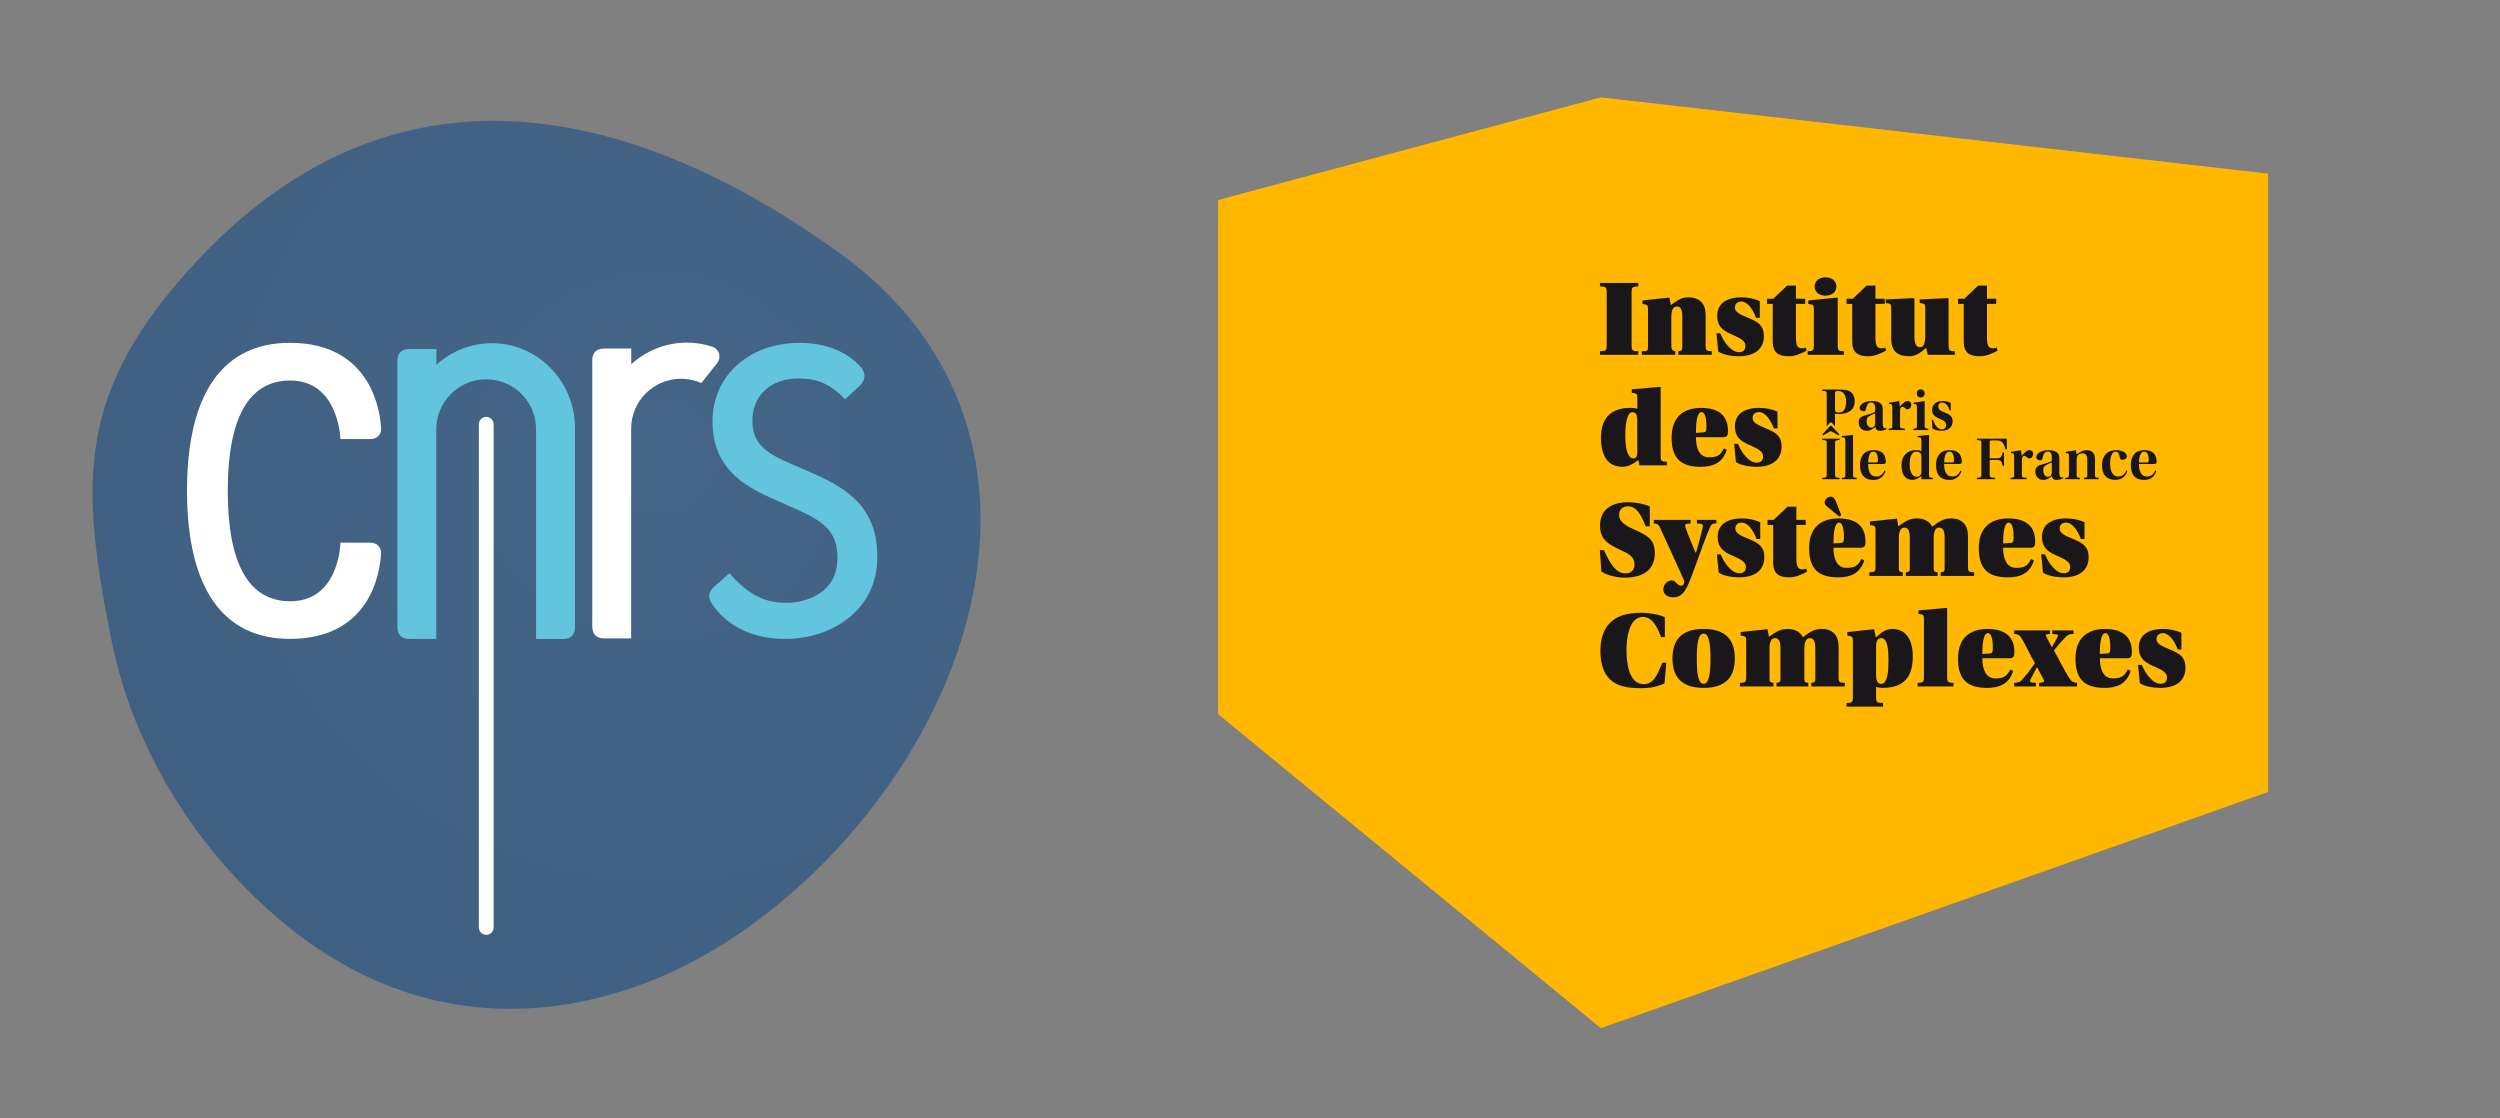 <?xml version="1.0" encoding="utf-8"?>
<!-- Generator: Adobe Illustrator 15.0.2, SVG Export Plug-In . SVG Version: 6.00 Build 0)  -->
<!DOCTYPE svg PUBLIC "-//W3C//DTD SVG 1.1//EN" "http://www.w3.org/Graphics/SVG/1.1/DTD/svg11.dtd">
<svg version="1.1"
	 id="Calque_1" xmlns:x="http://ns.adobe.com/Extensibility/1.0/" xmlns:i="http://ns.adobe.com/AdobeIllustrator/10.0/" xmlns:graph="http://ns.adobe.com/Graphs/1.0/" xmlns:dc="http://purl.org/dc/elements/1.1/" xmlns:rdf="http://www.w3.org/1999/02/22-rdf-syntax-ns#" xmlns:cc="http://creativecommons.org/ns#" xmlns:svg="http://www.w3.org/2000/svg"
	 xmlns="http://www.w3.org/2000/svg" xmlns:xlink="http://www.w3.org/1999/xlink" x="0px" y="0px" width="1699.93px"
	 height="760.318px" viewBox="0 0 1699.93 760.318" enable-background="new 0 0 1699.93 760.318" xml:space="preserve">
<rect x="0" y="0" width="1699.93" height="760.318" fill="#808080" stroke="none"/>
<g id="g4285" transform="matrix(0.948,0,0,0.948,-32.247,27.878)">
	<polygon id="polygon3" fill="#FFB700" points="1660.824,95.133 1182.292,40.413 907.718,114.043 907.718,482.824 1182.292,708.075 
		1660.824,538.653 	"/>
	<g id="g25" transform="matrix(5.506,0,0,5.506,945.846,55.159)">
		<g id="g27">
			<path id="path29" fill="#1A171B" d="M46.94,29.582c0,0.706,0.057,0.792,0.878,0.821v0.461H42.82v-0.461
				c0.806-0.029,0.878-0.116,0.878-0.821v-6.798c0-0.706-0.072-0.807-0.878-0.836v-0.446h4.998v0.446
				c-0.821,0.029-0.878,0.13-0.878,0.836V29.582z"/>
			<path id="path31" fill="#1A171B" d="M51.863,23.402l0.187,0.98c0.836-0.562,1.283-1.009,2.29-1.009
				c1.526,0,2.247,0.894,2.247,2.29v3.933c0,0.734,0.086,0.763,0.806,0.806v0.461h-4.364v-0.461
				c0.461-0.058,0.518-0.144,0.518-0.548v-4.004c0-0.966-0.274-1.282-0.677-1.282c-0.461,0-0.751,0.346-0.751,1.368v3.731
				c0,0.403,0.072,0.677,0.519,0.734v0.461h-4.364v-0.461c0.734-0.043,0.806,0.043,0.806-0.691V24.9c0-0.389-0.073-0.548-0.303-0.59
				l-0.418-0.072v-0.461L51.863,23.402z"/>
			<path id="path33" fill="#1A171B" d="M57.997,28.056h0.49c0.461,1.152,1.441,2.463,2.434,2.463c0.489,0,0.85-0.217,0.85-0.836
				c0-0.562-0.518-0.922-1.513-1.354c-1.167-0.49-2.161-0.994-2.161-2.55c0-1.542,1.151-2.406,3.169-2.406
				c0.764,0,1.686,0.158,2.377,0.505v2.175h-0.475c-0.447-1.21-1.182-2.132-1.916-2.132c-0.475,0-0.85,0.246-0.85,0.778
				c0,0.504,0.417,0.821,1.742,1.354c1.383,0.562,2.031,1.051,2.031,2.377c0,1.671-1.195,2.622-3.284,2.622
				c-0.734,0-1.987-0.145-2.664-0.619L57.997,28.056z"/>
			<path id="path35" fill="#1A171B" d="M68.351,24.224v4.35c0,1.023,0.187,1.441,0.778,1.441c0.202,0,0.331-0.043,0.505-0.101
				l0.1,0.403c-0.849,0.461-1.526,0.735-2.361,0.735c-1.311,0-2.046-0.505-2.046-1.916v-4.913h-0.736v-0.662H65.4l1.8-1.714h1.151
				v1.714h1.211v0.662H68.351z"/>
			<path id="path37" fill="#1A171B" d="M73.737,23.402l0.058,0.044v6.15c0,0.734,0.072,0.763,0.806,0.806v0.461h-4.723v-0.461
				c0.734-0.043,0.806-0.072,0.806-0.806V24.9c0-0.389-0.072-0.548-0.303-0.59l-0.417-0.072v-0.461L73.737,23.402z M70.784,21.962
				c0-0.678,0.549-1.196,1.413-1.196c0.879,0,1.425,0.518,1.425,1.196c0,0.677-0.547,1.195-1.425,1.195
				C71.332,23.158,70.784,22.639,70.784,21.962z"/>
			<path id="path39" fill="#1A171B" d="M78.706,24.224v4.35c0,1.023,0.187,1.441,0.778,1.441c0.202,0,0.331-0.043,0.503-0.101
				l0.102,0.403c-0.85,0.461-1.526,0.735-2.362,0.735c-1.311,0-2.045-0.505-2.045-1.916v-4.913h-0.734v-0.662h0.806l1.8-1.714h1.153
				v1.714h1.21v0.662H78.706z"/>
			<path id="path41" fill="#1A171B" d="M85.316,29.942c-0.246,0.173-1.066,1.11-2.161,1.11c-1.483,0-2.39-0.577-2.39-2.29v-3.99
				c0-0.389-0.086-0.562-0.317-0.59l-0.403-0.072v-0.461l3.659-0.173l0.085,0.057v5.099c0,0.821,0.302,1.239,0.677,1.239
				c0.418,0,0.734-0.202,0.734-1.614v-3.486c0-0.389-0.086-0.562-0.316-0.59l-0.405-0.072v-0.461l3.659-0.173l0.1,0.057v6.065
				c0,0.734,0.074,0.763,0.808,0.806v0.461h-3.516L85.316,29.942z"/>
			<path id="path43" fill="#1A171B" d="M93.234,24.224v4.35c0,1.023,0.187,1.441,0.778,1.441c0.202,0,0.331-0.043,0.505-0.101
				l0.1,0.403c-0.849,0.461-1.526,0.735-2.361,0.735c-1.311,0-2.046-0.505-2.046-1.916v-4.913h-0.736v-0.662h0.808l1.8-1.714h1.151
				v1.714h1.211v0.662H93.234z"/>
		</g>
		<g id="g45">
			<path id="path47" fill="#1A171B" d="M50.728,43.996c0,0.734,0.072,0.763,0.806,0.806v0.461h-3.571l-0.13-0.691
				c-0.792,0.59-1.426,0.879-2.103,0.879c-1.786,0-2.78-1.311-2.78-3.788c0-2.895,1.671-3.89,3.803-3.89
				c0.418,0,0.763,0.058,0.936,0.116v-1.412c0-0.403-0.072-0.562-0.303-0.605l-0.418-0.058v-0.461l3.715-0.317l0.044,0.029
				L50.728,43.996L50.728,43.996z M47.675,39.344c0-0.994-0.433-1.008-0.663-1.008c-0.446,0-0.893,0.835-0.893,3.039
				c0,2.262,0.533,2.996,1.051,2.996c0.374,0,0.518-0.374,0.518-0.734L47.675,39.344z"/>
			<path id="path49" fill="#1A171B" d="M55.32,41.591c0.014,1.527,0.505,2.622,1.686,2.622c0.964,0,1.497-0.173,1.958-1.166
				l0.375,0.202c-0.547,1.757-1.872,2.204-3.398,2.204c-2.564,0-3.789-1.095-3.789-3.803c0-2.52,1.369-3.875,3.861-3.875
				c3.456,0,3.486,2.334,3.486,3.083c0,0.49-0.13,0.734-0.62,0.734H55.32z M56.198,40.972c0.375-0.029,0.491-0.073,0.491-0.649
				c0-0.49,0-2.002-0.649-2.002c-0.577,0-0.72,1.454-0.72,2.708L56.198,40.972z"/>
			<path id="path51" fill="#1A171B" d="M60.301,42.456h0.49c0.461,1.152,1.439,2.463,2.434,2.463c0.489,0,0.849-0.217,0.849-0.836
				c0-0.562-0.517-0.922-1.513-1.354c-1.165-0.49-2.159-0.994-2.159-2.55c0-1.542,1.151-2.406,3.169-2.406
				c0.762,0,1.684,0.158,2.377,0.505v2.175h-0.475c-0.447-1.21-1.182-2.132-1.916-2.132c-0.477,0-0.85,0.246-0.85,0.778
				c0,0.504,0.417,0.821,1.742,1.354c1.383,0.562,2.031,1.051,2.031,2.377c0,1.671-1.195,2.622-3.284,2.622
				c-0.734,0-1.987-0.145-2.664-0.619L60.301,42.456L60.301,42.456z"/>
		</g>
		<g id="g53">
			<path id="path55" fill="#1A171B" d="M48.769,53.211c-0.677-1.801-1.325-2.607-2.262-2.607c-0.59,0-1.196,0.245-1.196,1.166
				c0,0.75,0.792,1.34,1.786,1.758c2.133,0.922,2.867,1.483,2.867,3.226c0,1.67-1.023,3.139-3.918,3.139
				c-0.894,0-2.218-0.244-3.039-0.792l-0.202-2.794h0.533c0.85,1.858,1.599,3.026,2.809,3.026c0.72,0,1.166-0.403,1.166-1.139
				c0-0.561-0.129-1.167-1.585-1.8c-2.391-1.022-2.895-1.858-2.895-3.342c0-1.873,1.325-2.982,3.63-2.982
				c1.051,0,2.06,0.202,2.852,0.533v2.607h-0.546V53.211z"/>
			<path id="path57" fill="#1A171B" d="M57.986,52.822c-0.518,0-0.634,0.072-0.85,0.548c-0.433,0.922-1.397,3.687-2.203,5.862
				c-0.692,1.858-1.182,3.227-2.551,3.227c-0.764,0-1.311-0.417-1.311-1.022c0-0.62,0.518-1.182,1.08-1.182
				c0.317,0,0.403,0.114,0.605,0.317c0.203,0.202,0.389,0.374,0.62,0.374c0.359,0,0.533-0.374,0.346-0.806
				c-0.778-1.714-2.434-5.416-3.025-6.655c-0.23-0.475-0.302-0.605-0.864-0.662v-0.461h4.797v0.461l-0.475,0.058
				c-0.274,0.029-0.289,0.202-0.173,0.518c0.361,1.051,0.864,2.175,1.297,3.241h0.058c0.359-1.253,0.749-2.722,0.864-3.298
				c0.058-0.302,0.014-0.432-0.231-0.461l-0.518-0.058v-0.461h2.536V52.822L57.986,52.822z"/>
			<path id="path59" fill="#1A171B" d="M58.055,56.856h0.49c0.461,1.153,1.441,2.464,2.434,2.464c0.489,0,0.85-0.217,0.85-0.836
				c0-0.562-0.518-0.922-1.513-1.354c-1.167-0.49-2.161-0.994-2.161-2.549c0-1.542,1.151-2.406,3.169-2.406
				c0.764,0,1.686,0.158,2.377,0.505v2.175h-0.475c-0.447-1.21-1.182-2.132-1.916-2.132c-0.475,0-0.85,0.246-0.85,0.778
				c0,0.504,0.417,0.821,1.742,1.354c1.383,0.562,2.031,1.051,2.031,2.377c0,1.67-1.195,2.622-3.284,2.622
				c-0.734,0-1.987-0.146-2.664-0.62L58.055,56.856z"/>
			<path id="path61" fill="#1A171B" d="M68.409,53.024v4.35c0,1.023,0.187,1.441,0.778,1.441c0.201,0,0.331-0.044,0.505-0.102
				l0.1,0.403c-0.849,0.461-1.526,0.736-2.361,0.736c-1.311,0-2.045-0.505-2.045-1.916v-4.913H64.65v-0.662h0.808l1.8-1.714h1.151
				v1.714h1.211v0.662H68.409L68.409,53.024z"/>
			<path id="path63" fill="#1A171B" d="M73.234,55.991c0.015,1.527,0.503,2.622,1.684,2.622c0.966,0,1.498-0.174,1.959-1.167
				l0.375,0.202c-0.549,1.758-1.874,2.205-3.4,2.205c-2.564,0-3.789-1.095-3.789-3.803c0-2.52,1.369-3.875,3.861-3.875
				c3.458,0,3.486,2.334,3.486,3.083c0,0.49-0.13,0.734-0.618,0.734L73.234,55.991L73.234,55.991z M72.644,50.82
				c-0.361-0.287-0.563-0.461-0.563-0.749c0-0.389,0.475-0.735,0.836-0.735c0.216,0,0.447,0.158,0.649,0.662l0.69,1.758
				l-0.259,0.187L72.644,50.82L72.644,50.82z M74.112,55.372c0.375-0.029,0.489-0.073,0.489-0.649c0-0.49,0-2.002-0.647-2.002
				c-0.577,0-0.72,1.454-0.72,2.708L74.112,55.372L74.112,55.372z"/>
			<path id="path65" fill="#1A171B" d="M81.5,52.202l0.187,0.994c0.864-0.577,1.367-1.023,2.405-1.023
				c0.893,0,1.686,0.36,2.003,1.081c0.906-0.662,1.439-1.081,2.477-1.081c1.469,0,2.189,0.894,2.189,2.29v3.934
				c0,0.734,0.087,0.762,0.808,0.806v0.461h-4.366v-0.461c0.461-0.058,0.518-0.144,0.518-0.549V54.58c0-0.778-0.244-1.21-0.705-1.21
				c-0.405,0-0.72,0.346-0.72,1.368v3.918c0,0.405,0.056,0.49,0.517,0.549v0.461h-4.149v-0.461c0.461-0.058,0.518-0.144,0.518-0.549
				V54.58c0-0.778-0.23-1.21-0.705-1.21c-0.403,0-0.72,0.346-0.72,1.368v3.918c0,0.405,0.072,0.49,0.518,0.549v0.461h-4.366v-0.461
				c0.734-0.044,0.808-0.072,0.808-0.806V53.7c0-0.389-0.074-0.548-0.303-0.59l-0.417-0.072v-0.461L81.5,52.202L81.5,52.202z"/>
			<path id="path67" fill="#1A171B" d="M95.337,55.991c0.014,1.527,0.505,2.622,1.686,2.622c0.964,0,1.497-0.174,1.958-1.167
				l0.375,0.202c-0.547,1.758-1.872,2.205-3.398,2.205c-2.564,0-3.789-1.095-3.789-3.803c0-2.52,1.369-3.875,3.861-3.875
				c3.456,0,3.486,2.334,3.486,3.083c0,0.49-0.13,0.734-0.62,0.734L95.337,55.991L95.337,55.991z M96.215,55.372
				c0.375-0.029,0.491-0.073,0.491-0.649c0-0.49,0-2.002-0.649-2.002c-0.577,0-0.72,1.454-0.72,2.708L96.215,55.372L96.215,55.372z"
				/>
			<path id="path69" fill="#1A171B" d="M100.304,56.856h0.489c0.461,1.153,1.441,2.464,2.434,2.464c0.491,0,0.85-0.217,0.85-0.836
				c0-0.562-0.518-0.922-1.513-1.354c-1.165-0.49-2.161-0.994-2.161-2.549c0-1.542,1.153-2.406,3.17-2.406
				c0.762,0,1.684,0.158,2.377,0.505v2.175h-0.477c-0.446-1.21-1.182-2.132-1.916-2.132c-0.475,0-0.85,0.246-0.85,0.778
				c0,0.504,0.418,0.821,1.744,1.354c1.383,0.562,2.031,1.051,2.031,2.377c0,1.67-1.195,2.622-3.284,2.622
				c-0.734,0-1.987-0.146-2.665-0.62L100.304,56.856L100.304,56.856z"/>
		</g>
		<g id="g71">
			<path id="path73" fill="#1A171B" d="M50.772,67.64c-0.403-1.195-1.123-2.636-2.334-2.636c-1.93,0-2.161,3.097-2.161,4.321
				c0,1.715,0.317,4.436,2.233,4.436c1.282,0,1.729-1.08,2.45-2.794h0.503l-0.23,2.678c-0.908,0.49-2.017,0.649-3.111,0.649
				c-1.83,0-3.068-0.302-3.962-1.123c-0.85-0.762-1.282-2.117-1.282-3.687c0-1.425,0.331-2.766,1.196-3.644
				c0.835-0.865,1.959-1.369,4.234-1.369c0.778,0,2.319,0.202,2.966,0.59v2.578L50.772,67.64L50.772,67.64z"/>
			<path id="path75" fill="#1A171B" d="M56.328,74.252c-2.981,0-4.061-1.528-4.061-3.833c0-2.318,1.08-3.846,4.061-3.846
				c2.983,0,4.062,1.526,4.062,3.846C60.391,72.724,59.311,74.252,56.328,74.252z M56.328,73.719c0.679,0,0.894-1.311,0.894-3.314
				c0-1.902-0.216-3.226-0.894-3.226c-0.749,0-0.892,1.441-0.892,3.226C55.436,72.307,55.58,73.719,56.328,73.719z"/>
			<path id="path77" fill="#1A171B" d="M64.651,66.602l0.187,0.995c0.864-0.577,1.369-1.023,2.405-1.023
				c0.894,0,1.686,0.359,2.003,1.08c0.908-0.662,1.441-1.08,2.477-1.08c1.47,0,2.19,0.894,2.19,2.29v3.933
				c0,0.734,0.086,0.762,0.806,0.806v0.461h-4.364v-0.461c0.461-0.058,0.519-0.144,0.519-0.549V68.98
				c0-0.778-0.246-1.211-0.706-1.211c-0.403,0-0.72,0.346-0.72,1.369v3.917c0,0.405,0.058,0.491,0.518,0.549v0.461h-4.149v-0.461
				c0.461-0.058,0.518-0.144,0.518-0.549v-4.075c0-0.778-0.231-1.211-0.706-1.211c-0.403,0-0.72,0.346-0.72,1.369v3.917
				c0,0.405,0.072,0.491,0.518,0.549v0.461h-4.364v-0.461c0.734-0.044,0.806-0.072,0.806-0.806v-4.697
				c0-0.389-0.072-0.547-0.303-0.59l-0.417-0.072v-0.461L64.651,66.602z"/>
			<path id="path79" fill="#1A171B" d="M78.532,66.602l0.23,1.081c0.49-0.389,1.095-1.11,2.133-1.11c2.462,0,2.68,2.578,2.68,3.53
				c0,2.131-0.664,4.149-3.933,4.149c-0.331,0-0.605-0.044-0.85-0.129v1.295c0,0.734,0.044,0.75,0.908,0.808v0.461h-4.753v-0.461
				c0.734-0.03,0.82-0.058,0.82-0.808v-7.317c0-0.389-0.086-0.547-0.317-0.59l-0.403-0.072v-0.461L78.532,66.602L78.532,66.602z
				 M78.792,72.652c0,0.751,0.274,1.082,0.662,1.082c0.864,0,0.951-1.758,0.951-3.154c0-1.153-0.086-2.81-0.936-2.81
				c-0.489,0-0.677,0.433-0.677,1.008V72.652L78.792,72.652z"/>
			<path id="path81" fill="#1A171B" d="M84.204,74.064v-0.461c0.734-0.044,0.822-0.072,0.822-0.806v-7.52
				c0-0.402-0.087-0.562-0.317-0.604l-0.403-0.058v-0.462l3.687-0.317l0.058,0.057v8.903c0,0.734,0.086,0.762,0.82,0.806v0.461
				L84.204,74.064L84.204,74.064z"/>
			<path id="path83" fill="#1A171B" d="M92.63,70.391c0.016,1.527,0.505,2.622,1.686,2.622c0.966,0,1.498-0.174,1.959-1.167
				l0.374,0.201c-0.547,1.758-1.872,2.205-3.398,2.205c-2.564,0-3.789-1.095-3.789-3.803c0-2.52,1.369-3.875,3.861-3.875
				c3.456,0,3.486,2.333,3.486,3.083c0,0.489-0.13,0.734-0.62,0.734H92.63z M93.509,69.772c0.374-0.03,0.489-0.074,0.489-0.649
				c0-0.491,0-2.003-0.649-2.003c-0.575,0-0.72,1.454-0.72,2.708L93.509,69.772L93.509,69.772z"/>
			<path id="path85" fill="#1A171B" d="M101.442,67.222l-0.374,0.044c-0.187,0.028-0.201,0.1-0.087,0.331l0.679,1.31h0.058
				c0.274-0.446,0.489-0.864,0.72-1.31c0.114-0.217,0.1-0.275-0.116-0.303l-0.577-0.072v-0.461h2.766v0.461
				c-0.561-0.014-0.749,0.13-1.022,0.403c-0.447,0.447-0.865,0.894-1.528,1.758c0.662,1.123,1.325,2.592,2.061,3.672
				c0.274,0.405,0.446,0.49,0.951,0.549v0.461h-4.941v-0.461l0.417-0.058c0.217-0.03,0.275-0.174,0.174-0.361l-0.85-1.626h-0.028
				c-0.174,0.287-0.461,0.906-0.864,1.642c-0.102,0.202,0,0.331,0.186,0.346l0.549,0.057v0.461h-2.838v-0.461
				c0.618-0.044,0.82-0.144,1.108-0.49c0.606-0.72,0.995-1.21,1.6-2.074c-0.59-0.966-1.195-2.42-1.83-3.37
				c-0.246-0.347-0.346-0.403-0.879-0.447v-0.461h4.666V67.222L101.442,67.222z"/>
			<path id="path87" fill="#1A171B" d="M107.937,70.391c0.014,1.527,0.503,2.622,1.684,2.622c0.965,0,1.498-0.174,1.959-1.167
				l0.375,0.201c-0.549,1.758-1.874,2.205-3.4,2.205c-2.564,0-3.789-1.095-3.789-3.803c0-2.52,1.369-3.875,3.861-3.875
				c3.458,0,3.485,2.333,3.485,3.083c0,0.489-0.129,0.734-0.618,0.734H107.937z M108.815,69.772c0.375-0.03,0.489-0.074,0.489-0.649
				c0-0.491,0-2.003-0.647-2.003c-0.577,0-0.72,1.454-0.72,2.708L108.815,69.772L108.815,69.772z"/>
			<path id="path89" fill="#1A171B" d="M112.919,71.255h0.489c0.461,1.153,1.441,2.464,2.434,2.464c0.491,0,0.85-0.217,0.85-0.836
				c0-0.562-0.518-0.922-1.513-1.354c-1.165-0.489-2.161-0.994-2.161-2.549c0-1.542,1.153-2.406,3.17-2.406
				c0.762,0,1.684,0.158,2.377,0.505v2.175h-0.477c-0.446-1.211-1.182-2.133-1.916-2.133c-0.475,0-0.85,0.246-0.85,0.778
				c0,0.505,0.418,0.822,1.744,1.354c1.383,0.561,2.031,1.051,2.031,2.377c0,1.67-1.195,2.622-3.284,2.622
				c-0.734,0-1.987-0.146-2.666-0.62L112.919,71.255L112.919,71.255z"/>
		</g>
		<g id="g91">
			<path id="path93" fill="#1A171B" d="M79.656,39.808c0,0.448,0.08,0.551,0.2,0.599c0.087,0.032,0.2,0.032,0.295,0.024v0.112
				c-0.231,0.136-0.511,0.217-0.887,0.217c-0.375,0-0.511-0.208-0.575-0.487c-0.264,0.167-0.6,0.487-1.08,0.487
				c-0.751,0-1.087-0.528-1.087-1.095c0-0.408,0.167-0.719,0.767-0.887c0.544-0.145,1.2-0.328,1.383-0.52v-0.463
				c0-0.496-0.208-0.727-0.526-0.727c-0.313,0-0.551,0.199-0.687,0.911c-0.041,0.168-0.136,0.232-0.297,0.232
				c-0.183,0-0.518-0.112-0.518-0.423c0-0.408,0.559-0.904,1.598-0.904c1.287,0,1.416,0.623,1.416,1.087v1.838H79.656z
				 M78.672,38.473c-0.175,0.087-0.48,0.216-0.726,0.351c-0.28,0.128-0.384,0.319-0.384,0.68c0,0.455,0.216,0.848,0.608,0.848
				c0.192,0,0.503-0.112,0.503-0.56L78.672,38.473L78.672,38.473z"/>
			<path id="path95" fill="#1A171B" d="M81.912,40.096c0,0.328,0.033,0.352,0.625,0.392v0.176h-2.103v-0.176
				c0.439-0.024,0.472-0.064,0.472-0.392v-2.422c0-0.287-0.064-0.359-0.192-0.383l-0.241-0.032v-0.151l1.328-0.217l0.087,0.719
				c0.472-0.495,0.687-0.727,1-0.727c0.318,0,0.495,0.2,0.495,0.487c0,0.272-0.2,0.592-0.495,0.592c-0.12,0-0.208-0.056-0.28-0.12
				c-0.161-0.144-0.264-0.216-0.4-0.216c-0.184,0-0.297,0.176-0.297,0.608L81.912,40.096L81.912,40.096z"/>
			<path id="path97" fill="#1A171B" d="M84.114,37.682c0-0.304-0.056-0.36-0.2-0.384l-0.225-0.04v-0.151l1.4-0.217l0.031,0.024
				v3.182c0,0.344,0.033,0.36,0.472,0.392v0.176H83.65v-0.176c0.423-0.024,0.464-0.049,0.464-0.392V37.682z M84.609,35.371
				c0.328,0,0.52,0.24,0.52,0.519c0,0.288-0.2,0.528-0.528,0.528c-0.328,0-0.52-0.24-0.52-0.528c0-0.28,0.192-0.519,0.52-0.519
				H84.609L84.609,35.371z"/>
			<path id="path99" fill="#1A171B" d="M88.361,38.121c-0.136-0.583-0.52-1.047-0.928-1.047c-0.351,0-0.536,0.216-0.536,0.551
				c0,0.391,0.328,0.551,0.792,0.727c0.68,0.264,1.08,0.536,1.08,1.183c0,0.776-0.608,1.223-1.48,1.223
				c-0.416,0-0.913-0.104-1.151-0.312l-0.088-1.118h0.167c0.177,0.623,0.608,1.247,1.111,1.247c0.328,0,0.592-0.168,0.592-0.567
				c0-0.368-0.272-0.576-0.775-0.776c-0.649-0.255-1.056-0.583-1.056-1.159c0-0.744,0.536-1.191,1.375-1.191
				c0.377,0,0.761,0.08,1.056,0.248v0.991H88.361L88.361,38.121z"/>
		</g>
		<g id="g101">
			<path id="path103" fill="#1A171B" d="M73.448,46.432c0,0.384,0.049,0.432,0.584,0.456v0.176h-2.254v-0.176
				c0.559-0.024,0.583-0.056,0.583-0.456v-4.006c0-0.391-0.023-0.432-0.583-0.464v-0.176h2.254v0.176
				c-0.528,0.032-0.584,0.056-0.584,0.464V46.432z"/>
			<path id="path105" fill="#1A171B" d="M74.786,42.043c0-0.304-0.056-0.376-0.192-0.4l-0.264-0.04v-0.16l1.454-0.144l0.01,0.008
				v5.198c0,0.335,0.031,0.351,0.47,0.383v0.176h-1.95v-0.176c0.439-0.024,0.472-0.049,0.472-0.383L74.786,42.043L74.786,42.043z"/>
			<path id="path107" fill="#1A171B" d="M77.761,45.089c-0.008,0.863,0.233,1.623,1.023,1.623c0.551,0,0.864-0.249,1.103-0.776
				L80.024,46c-0.239,0.672-0.687,1.159-1.567,1.159c-1.359,0-1.758-0.855-1.758-1.935c0-1.063,0.472-1.943,1.783-1.943
				c1.431,0,1.575,0.999,1.575,1.527c0,0.208-0.113,0.28-0.384,0.28L77.761,45.089L77.761,45.089z M78.784,44.889
				c0.192,0,0.249-0.072,0.249-0.28c0-0.487-0.08-1.135-0.6-1.135c-0.551,0-0.672,0.855-0.672,1.415H78.784L78.784,44.889z"/>
			<path id="path109" fill="#1A171B" d="M84.504,41.635l-0.313-0.04v-0.16l1.487-0.136l0.016,0.016v5.182
				c0,0.336,0.049,0.368,0.495,0.392v0.176h-1.494v-0.408c-0.408,0.319-0.833,0.504-1.136,0.504c-0.92,0-1.454-0.632-1.454-1.863
				c0-0.671,0.208-1.207,0.551-1.535c0.344-0.319,0.783-0.48,1.334-0.48c0.272,0,0.528,0.04,0.705,0.12v-1.367
				C84.697,41.715,84.632,41.651,84.504,41.635L84.504,41.635z M84.697,44.241c0-0.176,0-0.327-0.064-0.448
				c-0.089-0.176-0.28-0.319-0.592-0.319c-0.528,0-0.872,0.487-0.872,1.686c0,0.936,0.344,1.591,0.887,1.591
				c0.264,0,0.441-0.08,0.536-0.256c0.087-0.119,0.105-0.28,0.105-0.448V44.241z"/>
			<path id="path111" fill="#1A171B" d="M87.663,45.089c-0.008,0.863,0.233,1.623,1.023,1.623c0.553,0,0.864-0.249,1.105-0.776
				L89.927,46c-0.241,0.672-0.687,1.159-1.567,1.159c-1.359,0-1.759-0.855-1.759-1.935c0-1.063,0.472-1.943,1.783-1.943
				c1.431,0,1.575,0.999,1.575,1.527c0,0.208-0.113,0.28-0.384,0.28L87.663,45.089L87.663,45.089z M88.687,44.889
				c0.192,0,0.249-0.072,0.249-0.28c0-0.487-0.08-1.135-0.6-1.135c-0.551,0-0.672,0.855-0.672,1.415H88.687L88.687,44.889z"/>
			<path id="path113" fill="#1A171B" d="M95.824,41.787v1.376h-0.177c-0.239-0.864-0.447-1.151-1.254-1.151h-0.528
				c-0.223,0-0.272,0.048-0.272,0.28v2.047h0.951c0.528,0,0.623-0.223,0.736-0.767h0.177v1.757h-0.177
				c-0.113-0.544-0.208-0.767-0.736-0.767h-0.951v1.87c0,0.4,0.049,0.424,0.705,0.456v0.176h-2.375v-0.176
				c0.518-0.032,0.583-0.056,0.583-0.456v-4.006c0-0.408-0.023-0.432-0.583-0.464v-0.176L95.824,41.787L95.824,41.787z"/>
			<path id="path115" fill="#1A171B" d="M97.784,46.496c0,0.328,0.033,0.352,0.623,0.392v0.176h-2.103v-0.176
				c0.441-0.024,0.472-0.064,0.472-0.392v-2.422c0-0.287-0.064-0.359-0.19-0.383l-0.241-0.032v-0.151l1.328-0.217l0.087,0.719
				c0.472-0.495,0.687-0.727,0.998-0.727c0.32,0,0.497,0.2,0.497,0.487c0,0.272-0.2,0.592-0.497,0.592
				c-0.118,0-0.208-0.056-0.28-0.12c-0.159-0.144-0.264-0.216-0.4-0.216c-0.183,0-0.295,0.176-0.295,0.608L97.784,46.496
				L97.784,46.496z"/>
			<path id="path117" fill="#1A171B" d="M102.664,46.208c0,0.448,0.08,0.551,0.2,0.599c0.087,0.032,0.2,0.032,0.295,0.024v0.112
				c-0.231,0.136-0.513,0.217-0.887,0.217c-0.377,0-0.513-0.208-0.577-0.487c-0.262,0.167-0.598,0.487-1.078,0.487
				c-0.751,0-1.087-0.528-1.087-1.095c0-0.408,0.167-0.719,0.767-0.887c0.544-0.145,1.2-0.328,1.383-0.52v-0.463
				c0-0.496-0.208-0.727-0.528-0.727c-0.311,0-0.551,0.199-0.687,0.911c-0.039,0.168-0.136,0.232-0.295,0.232
				c-0.184,0-0.52-0.112-0.52-0.423c0-0.408,0.561-0.904,1.6-0.904c1.287,0,1.416,0.623,1.416,1.087v1.838H102.664z M101.68,44.873
				c-0.175,0.087-0.48,0.216-0.726,0.351c-0.282,0.128-0.384,0.319-0.384,0.68c0,0.455,0.216,0.848,0.608,0.848
				c0.192,0,0.503-0.112,0.503-0.56L101.68,44.873L101.68,44.873z"/>
			<path id="path119" fill="#1A171B" d="M107.311,46.52c0,0.344,0.033,0.336,0.472,0.368v0.176h-1.911v-0.176
				c0.32-0.024,0.431-0.017,0.431-0.36v-2.086c0-0.495-0.223-0.751-0.631-0.751c-0.336,0-0.575,0.183-0.68,0.383
				c-0.049,0.104-0.072,0.272-0.072,0.44v2.014c0,0.344,0.113,0.328,0.423,0.36v0.176h-1.902v-0.176
				c0.441-0.024,0.472-0.056,0.472-0.4V44.09c0-0.312-0.047-0.376-0.19-0.392l-0.241-0.04v-0.151l1.336-0.217l0.103,0.536
				c0.487-0.296,0.831-0.544,1.287-0.544c0.759,0,1.103,0.464,1.103,1.183L107.311,46.52L107.311,46.52z"/>
			<path id="path121" fill="#1A171B" d="M111.519,45.984c-0.231,0.855-0.887,1.168-1.583,1.168c-1.087,0-1.718-0.64-1.718-1.895
				c0-1.167,0.616-1.975,1.87-1.975c0.72,0,1.367,0.32,1.367,0.808c0,0.319-0.328,0.448-0.567,0.448
				c-0.184,0-0.303-0.072-0.336-0.24c-0.087-0.512-0.192-0.823-0.567-0.823c-0.392,0-0.705,0.535-0.705,1.575
				c0,1.103,0.425,1.663,1,1.663c0.431,0,0.847-0.152,1.118-0.783L111.519,45.984z"/>
			<path id="path123" fill="#1A171B" d="M113.04,45.089c-0.008,0.863,0.231,1.623,1.023,1.623c0.551,0,0.864-0.249,1.103-0.776
				L115.303,46c-0.239,0.672-0.687,1.159-1.567,1.159c-1.359,0-1.759-0.855-1.759-1.935c0-1.063,0.472-1.943,1.783-1.943
				c1.431,0,1.577,0.999,1.577,1.527c0,0.208-0.113,0.28-0.384,0.28L113.04,45.089L113.04,45.089z M114.063,44.889
				c0.192,0,0.249-0.072,0.249-0.28c0-0.487-0.082-1.135-0.6-1.135c-0.551,0-0.672,0.855-0.672,1.415H114.063L114.063,44.889z"/>
		</g>
		<path id="path125" fill="#1A171B" d="M75.416,35.659c-0.367-0.223-0.783-0.272-1.383-0.272H71.77v0.176
			c0.559,0.032,0.59,0.056,0.59,0.456v4.006c0,0.053,0,0.098-0.002,0.139l0.442-0.489h0.183l0.459,0.495
			c-0.002-0.042-0.003-0.09-0.003-0.146v-1.486c0.113,0.016,0.297,0.032,0.464,0.032c0.623,0,1.064-0.104,1.398-0.32
			c0.425-0.248,0.705-0.671,0.705-1.327C76.007,36.323,75.792,35.891,75.416,35.659L75.416,35.659z M73.928,38.377
			c-0.311,0-0.487-0.064-0.487-0.344v-2.175c0-0.216,0.025-0.28,0.433-0.28c0.567,0,1.014,0.44,1.014,1.367
			C74.888,37.737,74.688,38.377,73.928,38.377L73.928,38.377z"/>
		<path id="path127" fill="#1A171B" d="M73.92,41.357l-0.926-0.504c-0.072-0.049-0.144-0.056-0.217,0l-0.895,0.504l-0.087-0.12
			l1.008-1.112h0.183l1.033,1.112L73.92,41.357z"/>
	</g>
</g>
<g id="layer1" transform="matrix(3.773,0,0,3.773,-241.213,-1766.733)">
	<g id="g4678" transform="matrix(2.631,0,0,2.631,1394.6,-1640.5)">
		<g id="g4200" transform="matrix(1.25,0,0,-1.25,-897.76,966.38)">
			<g id="g4202">
				<g id="g4208">
					<g id="g4210">
						
							<radialGradient id="path4218_1_" cx="357.928" cy="67.267" r="1" gradientTransform="matrix(381.088 0 0 -381.088 -136053.578 25741.451)" gradientUnits="userSpaceOnUse">
							<stop  offset="0" style="stop-color:#456587"/>
							<stop  offset="1" style="stop-color:#00294B"/>
						</radialGradient>
						<path id="path4218" fill="url(#path4218_1_)" d="M340.639,125.278c-6.014,0-11.461-2.565-16.209-7.639
							c-4.285-4.58-5.75-8.274-5.762-12.711v-0.115c0.007-2.401,0.434-5.023,1.064-8.122c1.186-5.828,4.646-11.454,9.491-15.438
							c3.71-3.049,7.848-4.606,12.208-4.635c2.259-0.015,4.578,0.38,6.93,1.192c7.59,2.62,14.85,10.121,17.657,18.24
							c0.87,2.521,1.302,4.975,1.31,7.315v0.135c-0.022,5.815-2.679,10.913-7.755,14.558c-6.158,4.423-12.081,6.838-17.606,7.178
							c-0.438,0.027-0.873,0.041-1.305,0.042H340.639"/>
					</g>
				</g>
			</g>
		</g>
		<g id="g4220" transform="matrix(1.25,0,0,-1.25,-897.76,966.38)">
			<g>
				<defs>
					<rect id="SVGID_1_" x="28.27" y="-219.72" width="628.883" height="641.458"/>
				</defs>
				<clipPath id="SVGID_2_">
					<use xlink:href="#SVGID_1_"  overflow="visible"/>
				</clipPath>
				<g id="g4222" clip-path="url(#SVGID_2_)">
					<g id="g4228" transform="translate(339.02,94.756)">
						<path id="path4230" fill="#FFFFFF" d="M-5.1,7.407h-1.669L-6.772,7.36c-0.013-0.324-0.206-3.163-2.746-3.163
							c-2.27,0-3.422,2.035-3.426,6.048c0.003,4.014,1.155,6.048,3.426,6.048c2.584,0,2.741-3.034,2.746-3.162l0.002-0.047H-5.1
							c0.154,0,0.304,0.063,0.411,0.173c0.103,0.106,0.156,0.243,0.149,0.386c-0.034,0.787-0.438,4.715-5.001,4.715
							c-3.686,0-5.635-2.802-5.635-8.103c0-5.312,1.949-8.12,5.635-8.12c4.391,0,4.937,3.587,5,4.686
							c0.011,0.152-0.041,0.298-0.147,0.41C-4.795,7.342-4.946,7.407-5.1,7.407"/>
					</g>
					<g id="g4232" transform="translate(369.29,99.509)">
						<path id="path4234" fill="#62C4DD" d="M-11.155,6.456L-11.155,6.456l-1.438,0.626c-1.382,0.607-1.872,1.198-1.872,2.258
							c0,1.382,1.011,2.312,2.517,2.312c0.89,0,1.62-0.182,2.511-1.09l0.049-0.05l0.767,0.702c0.444,0.413,0.315,0.784,0.13,1.022
							c-0.748,0.883-1.95,1.368-3.384,1.368c-2.766,0-4.774-1.805-4.774-4.291c0-2.446,1.541-3.467,3.206-4.207l1.467-0.655
							c1.474-0.661,2.175-1.225,2.175-2.642c0-1.934-1.747-2.45-2.781-2.45c-0.888,0-1.877,0.19-3.092,1.567l-0.048,0.054
							l-0.799-0.702c-0.411-0.362-0.414-0.671-0.014-1.186c1.1-1.414,2.713-1.711,3.872-1.711c2.508,0,5.046,1.54,5.046,4.483
							C-7.616,4.412-9.031,5.542-11.155,6.456"/>
					</g>
					<g id="g4236" transform="translate(353,102.64)">
						<path id="path4238" fill="#62C4DD" d="M-7.897,5.83c0,2.505-2.03,4.626-4.535,4.626c-1.178,0-2.251-0.45-3.058-1.186v0.861
							h-1.509c-0.454,0-0.628-0.296-0.628-0.638V-5.121c0-0.411,0.251-0.631,0.621-0.631h1.51V5.741c0,1.51,1.225,2.734,2.734,2.734
							c1.51,0,2.734-1.225,2.734-2.734V-5.754h1.5c0.415,0,0.631,0.23,0.631,0.628V5.83z"/>
					</g>
					<g id="g4240" transform="translate(362.74,107.06)">
						<path id="path4242" fill="#FFFFFF" d="M-9.845,4.946c0.078,0.098,0.127,0.221,0.127,0.355c0,0.252-0.164,0.463-0.39,0.539
							c-0.436,0.146-0.902,0.226-1.385,0.226c-1.178,0-2.251-0.449-3.058-1.186v0.861h-1.509c-0.454,0-0.628-0.297-0.628-0.638
							V-9.511c0-0.411,0.251-0.631,0.622-0.631h1.509V1.352c0,1.51,1.224,2.734,2.734,2.734c0.396,0,0.771-0.086,1.11-0.237
							l0.871,1.094L-9.845,4.946z"/>
					</g>
					<g id="g4244" transform="translate(347.43,68.4)">
						<path id="path4246" fill="#FFFFFF" d="M-6.783,12.678c0-0.224-0.182-0.405-0.406-0.405c-0.223,0-0.405,0.181-0.405,0.405
							v27.574c0,0.224,0.182,0.406,0.405,0.406c0.224,0,0.406-0.182,0.406-0.406V12.678z"/>
					</g>
				</g>
			</g>
		</g>
	</g>
</g>
</svg>
